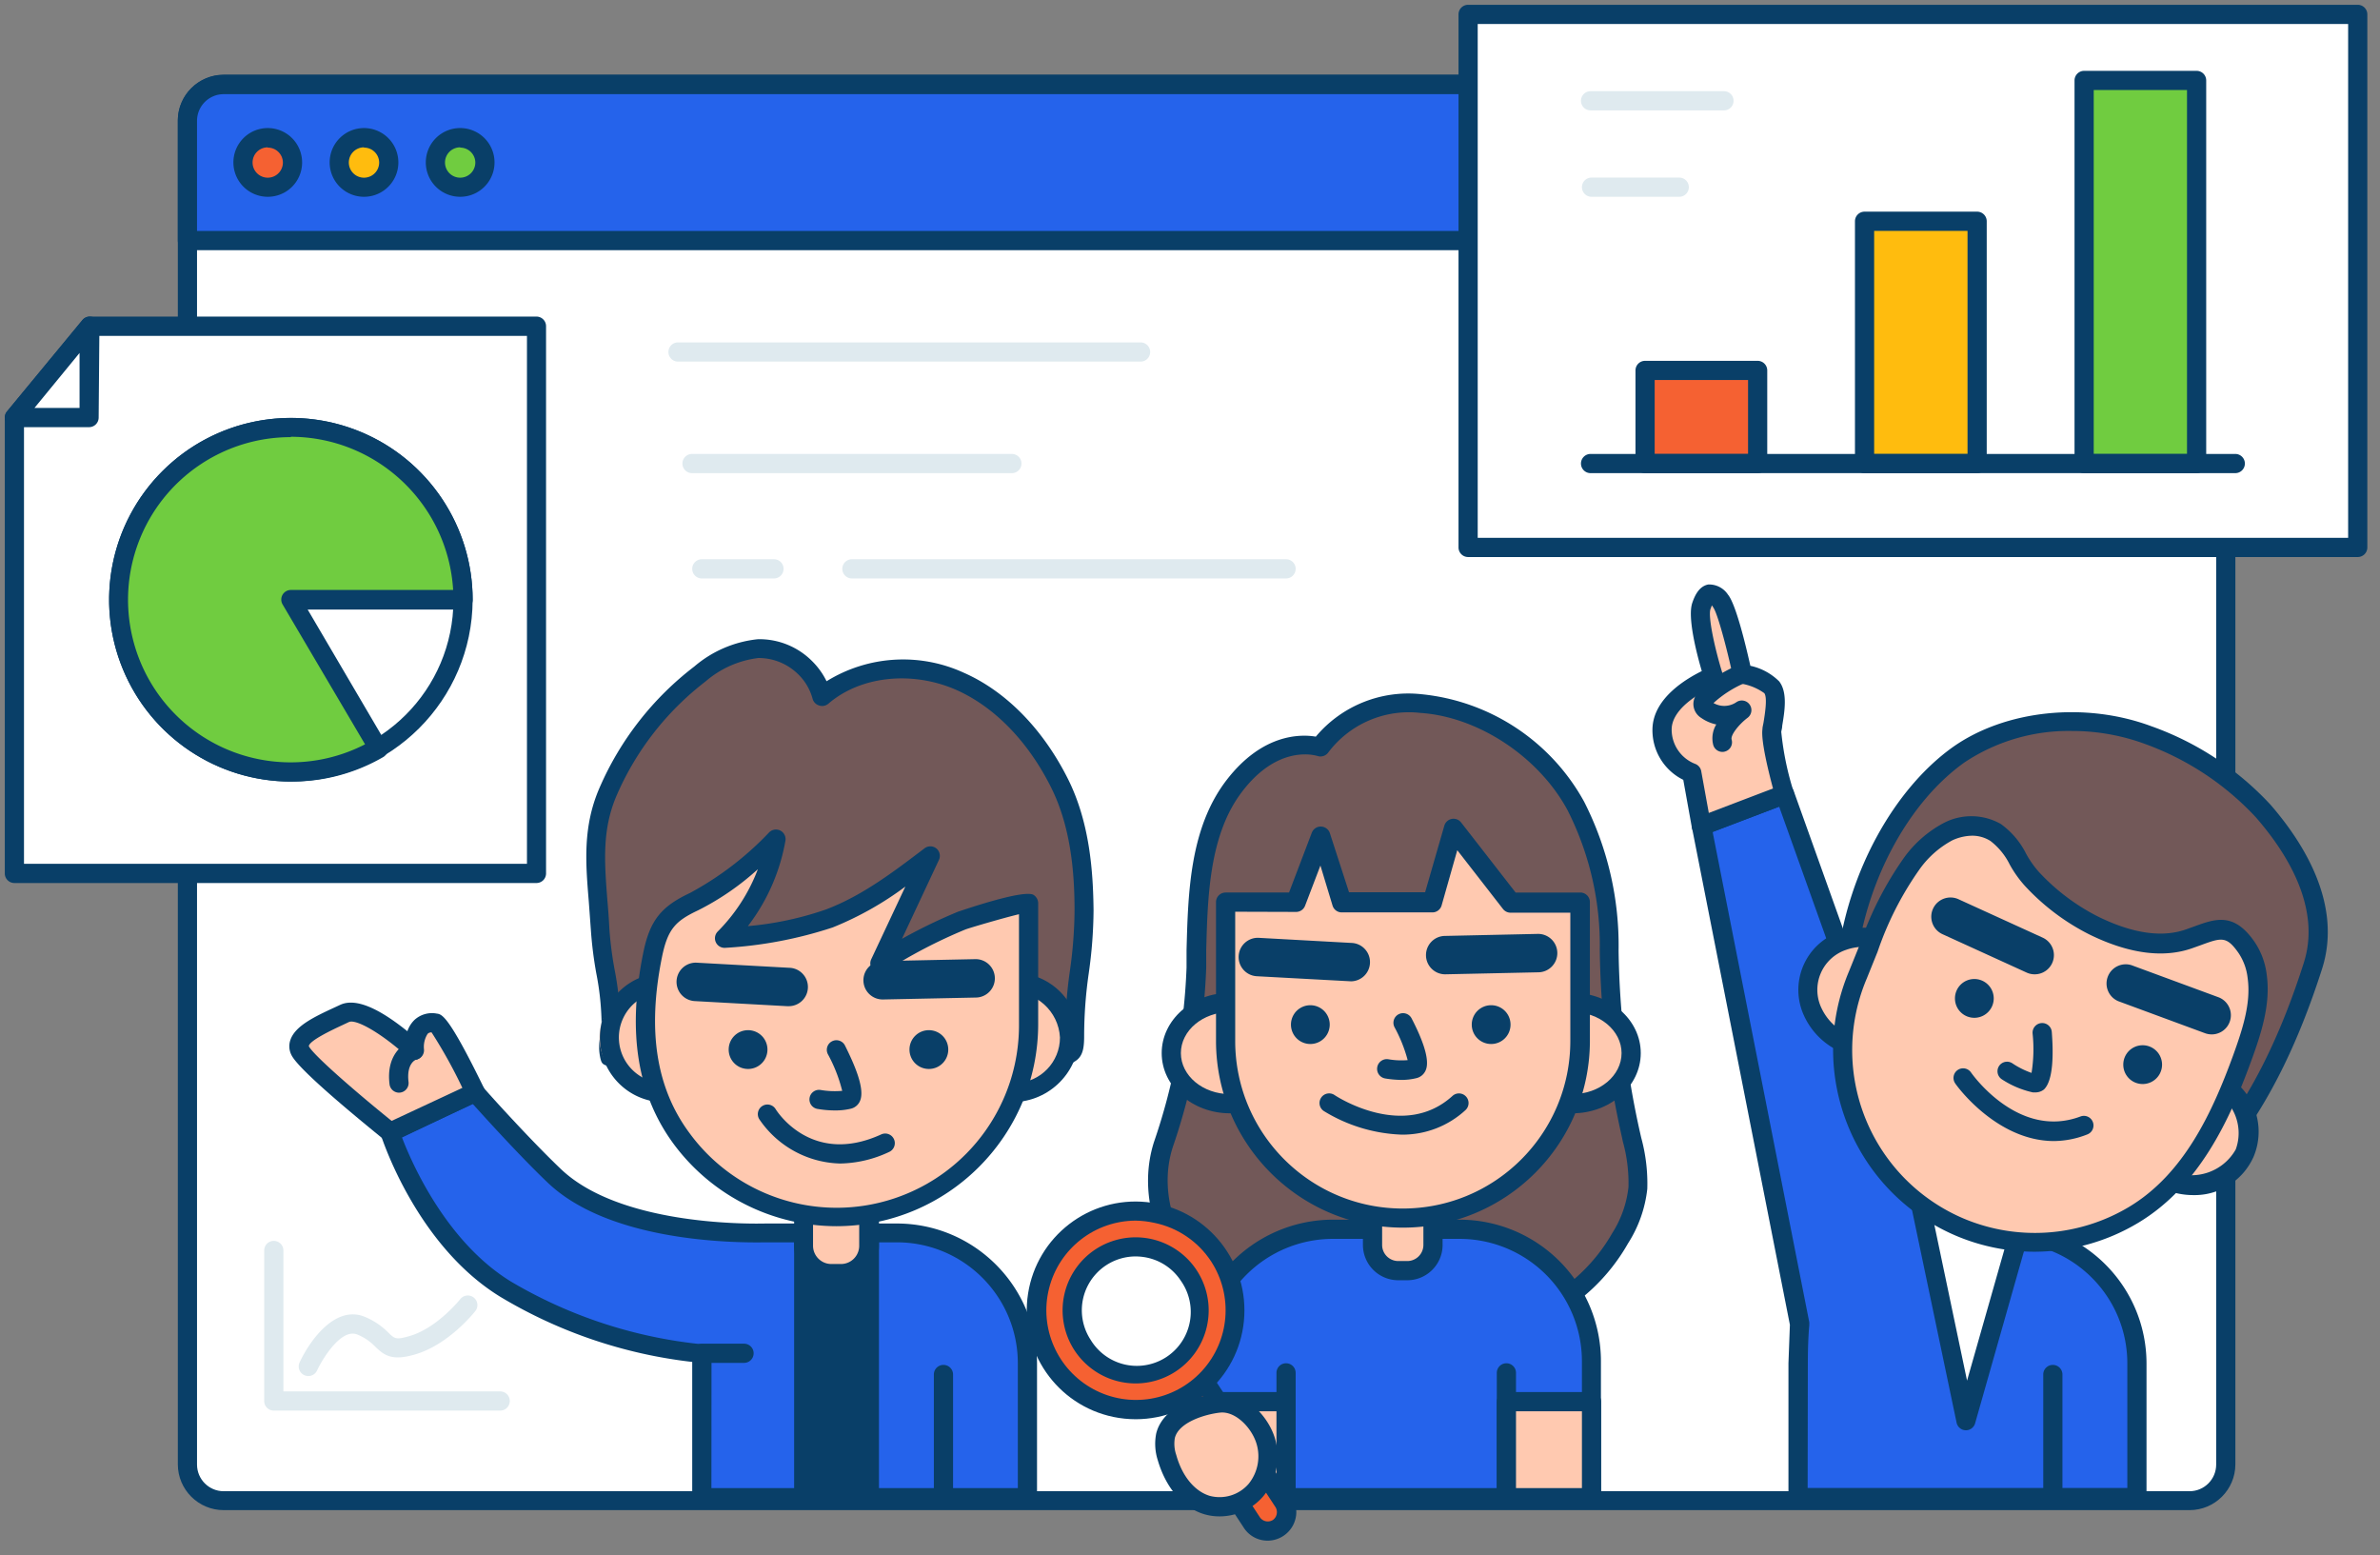 <svg xmlns="http://www.w3.org/2000/svg" xmlns:xlink="http://www.w3.org/1999/xlink" width="248" height="162" stroke="#000" stroke-linecap="round" stroke-linejoin="round" fill="#fff" fill-rule="evenodd"><rect width="100%" height="100%" fill="#808080" stroke="none"/><style><![CDATA[.B{fill:#093f68}.C{fill:#ffc9b0}.D{fill:#2563eb}.E{fill:#f56132}.F{fill:#725858}.G{fill:#70cc40}.H{fill:#dfeaef}]]></style><g stroke="none" fill-rule="nonzero"><path d="M19.53 12.58a3.762 3.762 0 0 1 3.77-3.77h204.85a3.762 3.762 0 0 1 3.77 3.77v139.97a3.762 3.762 0 0 1-3.77 3.77H23.3a3.762 3.762 0 0 1-3.77-3.77z"/><path d="M228.16 157.32H23.31c-2.636 0-4.774-2.134-4.78-4.77v-140c.006-2.636 2.144-4.77 4.78-4.77H228.16c2.632.005 4.764 2.138 4.77 4.77v140c-.005 2.632-2.138 4.764-4.77 4.77zM23.31 9.81c-1.531 0-2.775 1.238-2.78 2.77v140c.005 1.531 1.249 2.77 2.78 2.77H228.16c1.528-.005 2.764-1.242 2.77-2.77v-140c-.005-1.528-1.242-2.764-2.77-2.77z" class="B"/><path d="M23.31 8.81h204.85c2.082 0 3.77 1.688 3.77 3.77v12.48h0-212.4 0V12.58a3.77 3.77 0 0 1 1.108-2.669c.709-.707 1.671-1.103 2.672-1.101z" class="D"/><path d="M231.93 26.06H19.53c-.552 0-1-.448-1-1V12.58c.006-2.636 2.144-4.77 4.78-4.77H228.16c2.632.005 4.764 2.138 4.77 4.77v12.48a1 1 0 0 1-1 1zm-211.4-2H230.93V12.58c-.005-1.528-1.242-2.764-2.77-2.77H23.31c-1.531 0-2.775 1.239-2.78 2.77z" class="B"/><path d="M222.67 142.04v14H187.36v-14l.16-4h0l-10.23-51.98 8.67-3.3 13.37 37.33 9.74 8.35c3.608-.003 7.069 1.429 9.62 3.98a13.59 13.59 0 0 1 3.98 9.62z" class="D"/><path d="M222.67 157.01H187.36a1 1 0 0 1-1-1v-14l.15-4-10.2-51.77c-.096-.477.166-.955.62-1.13l8.67-3.3a1 1 0 0 1 .78 0 1 1 0 0 1 .52.57l13.28 37.12 9.26 7.95c7.91.211 14.217 6.677 14.23 14.59v14a1 1 0 0 1-1 .97zm-34.31-2H221.67v-13c-.011-6.954-5.646-12.589-12.6-12.6-.238 0-.469-.085-.65-.24l-9.74-8.35a1.001 1.001 0 0 1-.29-.42L185.39 84.03l-6.93 2.64 10.07 51.08c.005.063.005.127 0 .19a.482.482 0 0 1 0 .12c-.1 1.12-.15 2.41-.15 3.95z" class="B"/><path d="M199.33 121.82l5.49 26.18 6.2-21.82-11.69-4.36z"/><path d="M204.82 149h0a1 1 0 0 1-.94-.79l-5.49-26.19a1 1 0 0 1 1.33-1.18l11.69 4.36a1 1 0 0 1 .61 1.21l-6.2 21.83a1 1 0 0 1-1 .76zm-4.14-25.61l4.29 20.44 4.84-17z" class="B"/><path d="M223.86 76.55a30.261 30.261 0 0 1 12 7.93c3.88 4.47 7 10.31 5.18 16.12-2.14 6.71-5 13.28-9.39 18.8-2.47 3.11-16.68-5.19-20.19-6.68l-15.12-6.4c-3.36-1.48-4.29-2.81-3.82-6.55 1-7.82 5.09-16.54 11.64-21.17 5.5-3.9 13.43-4.37 19.7-2.05z" class="F"/><path d="M229.7 121.07c-3.49 0-9.28-2.74-15.44-5.85l-3.22-1.58-5.19-2.14-9.94-4.23c-3.85-1.69-4.93-3.53-4.41-7.59 1.14-8.91 5.87-17.49 12-21.86 5.47-3.86 13.77-4.73 20.66-2.17h0c4.744 1.681 9.009 4.488 12.43 8.18 3.61 4.16 7.47 10.5 5.38 17.08-2.53 7.92-5.66 14.17-9.57 19.11a3.24 3.24 0 0 1-2.7 1.05zm-13.8-44.92c-3.976-.072-7.879 1.069-11.19 3.27-5.75 4.08-10.12 12.08-11.22 20.47-.41 3.19.16 4.17 3.22 5.51l9.91 4.21 5.2 2.19c.75.32 1.89.9 3.35 1.63 3.51 1.78 14.21 7.19 15.67 5.35 3.75-4.74 6.77-10.79 9.22-18.48 1.82-5.7-1.71-11.39-5-15.16-3.188-3.429-7.147-6.048-11.55-7.64h0c-2.437-.895-5.013-1.353-7.61-1.35z" class="B"/><path d="M192.309 108.695c-3.193-1.354-4.767-4.793-3.53-7.71s4.804-4.176 7.996-2.822 4.767 4.793 3.53 7.71-4.803 4.176-7.996 2.822z" class="C"/><path d="M194.95 110.26c-1.032-.002-2.052-.213-3-.62a7.529 7.529 0 0 1-3.94-3.77c-.785-1.654-.825-3.564-.11-5.25s2.116-2.985 3.85-3.571c3.691-1.24 7.727.479 9.39 4a6.49 6.49 0 0 1 .12 5.25h0a6.48 6.48 0 0 1-3.86 3.56c-.787.275-1.616.41-2.45.4zm-.78-11.62a5.313 5.313 0 0 0-1.77.3c-1.207.395-2.184 1.293-2.68 2.462a4.4 4.4 0 0 0 .09 3.638c.59 1.249 1.624 2.233 2.9 2.76 1.266.555 2.694.612 4 .16a4.42 4.42 0 0 0 2.68-2.46h0a4.43 4.43 0 0 0-.09-3.63 5.53 5.53 0 0 0-2.9-2.77c-.704-.303-1.463-.46-2.23-.46zm6.15 7.25h0z" class="B"/><path d="M225.885 122.939c-3.193-1.354-4.767-4.793-3.53-7.71s4.803-4.176 7.996-2.822 4.767 4.793 3.53 7.71-4.803 4.176-7.996 2.822z" class="C"/><path d="M228.51 124.5a7.691 7.691 0 0 1-3-.62c-3.244-1.681-4.557-5.642-2.961-8.928s5.521-4.703 8.848-3.193 4.846 5.396 3.423 8.761c-1.108 2.478-3.597 4.047-6.31 3.98zm-.77-11.62c-1.905-.062-3.66 1.026-4.45 2.76-.763 2.58.532 5.322 3.01 6.372s5.348.072 6.67-2.272h0c.938-2.596-.405-5.46-3-6.4a5.711 5.711 0 0 0-2.23-.46z" class="B"/><path d="M204.22 127.82c-4.9-2.066-8.776-5.998-10.771-10.928a20 20 0 0 1 .141-15.343c1.67-4 2.89-8 5.55-11.5 1-1.419 2.318-2.583 3.85-3.4 1.571-.823 3.452-.796 5 .07 1.77 1.12 2.37 3.39 3.78 4.85 1.85 1.992 4.041 3.638 6.47 4.86 3.08 1.51 6.68 2.5 9.91 1.37 2.76-1 4.07-1.86 6 .9a7.002 7.002 0 0 1 1.11 3c.39 2.9-.59 5.8-1.59 8.56-2.28 6.22-5.38 12.75-11.31 16.28-5.5 3.284-12.233 3.76-18.14 1.28z" class="C"/><path d="M212.03 130.4c-2.817.002-5.606-.562-8.2-1.66h0c-10.685-4.547-15.672-16.885-11.15-27.58l1.11-2.75c1.087-3.202 2.626-6.233 4.57-9 1.094-1.543 2.537-2.808 4.21-3.69a6.22 6.22 0 0 1 5.92.12c1.119.807 2.025 1.875 2.64 3.11a10.351 10.351 0 0 0 1.33 1.89c1.77 1.909 3.866 3.487 6.19 4.66 3.58 1.75 6.65 2.2 9.14 1.32l.81-.29c2.24-.82 4.17-1.53 6.32 1.58.702 1.036 1.141 2.227 1.28 3.47.41 3-.54 6-1.64 9-2.27 6.2-5.43 13-11.74 16.8a21.119 21.119 0 0 1-10.79 3.02zm-6.5-43.34a5.07 5.07 0 0 0-2.11.49 10.001 10.001 0 0 0-3.47 3.11c-1.829 2.608-3.277 5.463-4.3 8.48l-1.13 2.8a19.06 19.06 0 0 0 10.09 25h0a19.11 19.11 0 0 0 17.19-1.18c5.77-3.43 8.73-9.9 10.88-15.77 1-2.77 1.89-5.47 1.53-8.08-.097-.929-.416-1.82-.93-2.6-1.27-1.83-1.79-1.64-4-.83l-.84.3c-3 1.06-6.6.58-10.68-1.41-2.537-1.27-4.823-2.987-6.75-5.07-.619-.685-1.156-1.44-1.6-2.25-.472-.955-1.156-1.789-2-2.44a3.53 3.53 0 0 0-1.88-.55zm6.51 26.74h-.22c-1.147-.254-2.238-.715-3.22-1.36-.463-.299-.597-.916-.3-1.38a1 1 0 0 1 1.39-.29c.621.418 1.293.754 2 1.0.219-1.359.256-2.741.11-4.11a1 1 0 1 1 2-.16c.17 2.22.18 5.05-.82 6-.267.21-.601.317-.94.3zm1.87 43.22a1 1 0 0 1-1-1v-12.83a1 1 0 1 1 2 0v12.83a1 1 0 0 1-1 1z" class="B"/><path d="M185.96 82.76s-1.51-5.34-1.32-6.65.72-3.57 0-4.51-3.08-1.4-3.08-1.4-1.41-6.57-2.25-7.61-1.48-1-2.0.57 1.28 7.34 1.28 7.34-5.26 2-5.35 5.44c-.035 2.032 1.203 3.87 3.1 4.6l1 5.54z" class="C"/><g class="B"><path d="M177.29 87.06c-.171.003-.34-.039-.49-.12a1 1 0 0 1-.5-.7l-.9-5a5.76 5.76 0 0 1-3.21-5.33c.09-3.17 3.49-5.18 5.14-6-.57-1.94-1.49-5.58-1-7.08.25-.74.69-1.75 1.67-1.94a2.35 2.35 0 0 1 2.06 1.06c.83 1 1.87 5.36 2.33 7.41a6.06 6.06 0 0 1 3 1.62c.89 1.14.58 3.07.32 4.62 0 .23-.07.45-.1.64.212 2.119.644 4.211 1.29 6.24.142.501-.123 1.027-.61 1.21l-8.67 3.3a.999.999 0 0 1-.33.07zm1.09-24l-.15.4c-.26.8.45 4.1 1.26 6.71a1 1 0 0 1-.6 1.23c-1.29.49-4.64 2.25-4.7 4.54a3.83 3.83 0 0 0 2.43 3.63 1 1 0 0 1 .65.76l.79 4.36 6.69-2.55c-.48-1.79-1.27-5-1.1-6.18 0-.21.07-.44.11-.68.14-.85.43-2.62.08-3.07-.738-.529-1.592-.872-2.49-1a1 1 0 0 1-.78-.77c-.65-3-1.62-6.62-2.06-7.18-.04-.09-.09-.14-.13-.19z"/><path d="M179.52 78.33a1 1 0 0 1-1-.73c-.183-.724-.068-1.492.32-2.13-.564-.118-1.098-.349-1.57-.68-.55-.338-.864-.957-.81-1.6.15-1.66 3-3.16 4.63-3.91a1.003 1.003 0 0 1 1.325.505 1.003 1.003 0 0 1-.505 1.325c-1.235.51-2.372 1.23-3.36 2.13a2.25 2.25 0 0 0 2.37-.08c.448-.318 1.069-.215 1.39.23a1 1 0 0 1-.2 1.38c-.9.68-1.81 1.81-1.67 2.28.074.256.043.531-.087.764a1 1 0 0 1-.603.476c-.074.024-.152.037-.23.04z"/><use xlink:href="#B"/><use xlink:href="#B" x="-17.54" y="-6.9"/><path d="M230.47 107.76a2.089 2.089 0 0 1-.69-.12l-9.05-3.34c-.986-.414-1.471-1.531-1.101-2.534s1.462-1.539 2.482-1.216l9.06 3.34a2 2 0 0 1-.7 3.87zM212.01 101.5c-.286 0-.569-.061-.83-.18l-8.77-4c-1.005-.461-1.446-1.65-.985-2.655s1.65-1.446 2.655-.985l8.77 4a2 2 0 0 1-.84 3.82zm2.03 17.37c-6.05 0-10.25-5.9-10.3-6-.318-.453-.208-1.077.245-1.395a1.002 1.002 0 0 1 1.395.245c.2.29 5 7 11.41 4.59a1 1 0 0 1 .765.023c.242.109.431.309.525.557a1 1 0 0 1-.58 1.29 9.62 9.62 0 0 1-3.46.69z"/></g><path d="M107.06 142.04v14H73.13v-15a49.291 49.291 0 0 1-20.42-6.7C44.21 129.16 40.64 118 40.64 118l8.86-4.13s4.88 5.5 8.28 8.72c6.19 5.89 18.93 6 22 5.93H93.45c7.486-.011 13.571 6.034 13.61 13.52z" class="D"/><g class="B"><path d="M107.06 157.02H73.13c-.552 0-1-.448-1-1v-14.14c-7.052-.804-13.85-3.105-19.94-6.75-8.72-5.3-12.35-16.42-12.5-16.89a1 1 0 0 1 .53-1.21l8.86-4.13a1 1 0 0 1 1.17.24c0 .06 4.89 5.51 8.22 8.67 6 5.69 18.79 5.71 21.3 5.65h13.69c8.059.011 14.589 6.541 14.6 14.6v14a1 1 0 0 1-1 .96zm-32.93-2h31.93v-13c-.005-6.957-5.644-12.595-12.6-12.6H79.79c-3.7.07-16.32-.13-22.7-6.2-2.79-2.65-6.51-6.75-7.84-8.23l-7.36 3.51c1 2.62 4.58 10.85 11.34 15a48.69 48.69 0 0 0 20 6.55 1 1 0 0 1 .91 1z"/><path d="M83.72 128.06h6.84v27.96h-6.84z"/><path d="M90.59 157.02h-6.84a1 1 0 0 1-1-1v-28a1 1 0 0 1 1-1h6.84a1 1 0 0 1 1 1v28a1 1 0 0 1-1 1zm-5.84-2h4.84v-26h-4.84z"/></g><path d="M83.95 69.5a6.51 6.51 0 0 1 1.76 3c3.85-3.3 9.69-3.63 14.33-1.59s8.15 6.13 10.41 10.67c2 4.06 2.49 8.74 2.54 13.22s-1.08 8.64-1 13.09c0 1.58-.15 1.89-1.71 2.12a32.451 32.451 0 0 1-4.41 0h-34.76c-.47 0-7.5.29-7.57 0-.28-.95.15-2.07.19-3 .14-3.25-1-6.88-1.13-10.19-.25-5.13-1.27-9.61.84-14.43a31.07 31.07 0 0 1 9.55-12.22c1.702-1.48 3.817-2.402 6.06-2.64a6.8 6.8 0 0 1 4.9 1.97z" class="F"/><path d="M65.43 111.16c-2.63 0-2.69-.23-2.86-.88a5.242 5.242 0 0 1 0-2.4c.058-.297.098-.598.12-.9a29.073 29.073 0 0 0-.56-5.61 41.072 41.072 0 0 1-.56-4.49l-.22-3c-.33-4-.64-7.77 1.13-11.83A31.86 31.86 0 0 1 72.34 69.44a12.091 12.091 0 0 1 6.64-2.85c2.107-.039 4.139.78 5.63 2.27h0c.622.613 1.136 1.326 1.52 2.11a15.15 15.15 0 0 1 14.27-.9c4.43 1.94 8.3 5.9 10.91 11.13 2.26 4.55 2.6 9.68 2.64 13.65a48.005 48.005 0 0 1-.5 6.54c-.316 2.169-.477 4.358-.48 6.55 0 1.9-.32 2.8-2.57 3.13a16.647 16.647 0 0 1-3.16 0h-1.39-34.74-.81l-4.87.09zm-.94-1.43h0zm0-.58c.94 0 2.88 0 5.78-.1h.88 34.74 1.49a16.011 16.011 0 0 0 2.78 0 2.815 2.815 0 0 0 .83-.2c.016-.3.016-.6 0-.9.002-2.289.169-4.575.5-6.84a46.624 46.624 0 0 0 .48-6.27c0-3.76-.35-8.61-2.43-12.78-2.4-4.82-5.93-8.44-9.92-10.2-4.59-2-9.93-1.44-13.28 1.43a1 1 0 0 1-1 .2 1 1 0 0 1-.67-.71c-.262-.961-.776-1.835-1.49-2.53-1.106-1.097-2.603-1.709-4.16-1.7-2.035.248-3.95 1.097-5.5 2.44-4.031 3.094-7.211 7.161-9.24 11.82-1.57 3.6-1.29 7-1 10.86.09 1 .17 2.06.22 3.12a37.986 37.986 0 0 0 .55 4.26 31.002 31.002 0 0 1 .58 6 10.806 10.806 0 0 1-.15 1.16 8.283 8.283 0 0 0-.03.94z" class="B"/><path d="M83.72 125.84h6.87 0v3.93c0 .769-.306 1.507-.849 2.051a2.9 2.9 0 0 1-2.051.849h-1a2.9 2.9 0 0 1-2.051-.849c-.544-.544-.849-1.282-.849-2.051v-3.93h-.07z" class="C"/><path d="M87.66 133.68h-1c-2.155 0-3.905-1.744-3.91-3.9v-3.94a1 1 0 0 1 1-1h6.84a1 1 0 0 1 1 1v3.94c-.003 1.039-.418 2.034-1.156 2.765A3.91 3.91 0 0 1 87.66 133.68zm-2.94-6.84v2.94c.005 1.051.859 1.9 1.91 1.9h1c.504 0 .987-.2 1.343-.556s.557-.84.557-1.343v-2.94z" class="B"/><path d="M62.47 108.08c0-3.169 2.792-5.72 6.26-5.72s6.26 2.551 6.26 5.72-2.792 5.72-6.26 5.72-6.26-2.551-6.26-5.72z" class="C"/><path d="M68.73 114.81c-3.643-.282-6.397-3.415-6.211-7.064s3.246-6.485 6.898-6.394 6.568 3.074 6.573 6.728a6.999 6.999 0 0 1-2.236 4.869A7 7 0 0 1 68.73 114.81zm0-11.45c-2.543.275-4.412 2.513-4.228 5.064s2.354 4.498 4.91 4.406 4.579-2.192 4.578-4.749c-.151-2.755-2.505-4.868-5.26-4.72z" class="B"/><path d="M98.94 108.08c0-3.169 2.792-5.72 6.26-5.72s6.26 2.551 6.26 5.72-2.792 5.72-6.26 5.72-6.26-2.551-6.26-5.72z" class="C"/><path d="M105.2 114.81c-3.644-.277-6.404-3.407-6.221-7.058s3.242-6.49 6.896-6.401 6.571 3.074 6.576 6.729c-.146 3.859-3.391 6.871-7.25 6.73zm0-11.45c-2.545.269-4.418 2.506-4.238 5.059s2.35 4.503 4.907 4.412 4.583-2.192 4.581-4.751c-.151-2.751-2.498-4.862-5.25-4.72z" class="B"/><path d="M87.14 126.74a20.17 20.17 0 0 1-16.08-8.08c-4.22-5.66-4.41-12.43-3.07-19.11.64-3.2 1.63-4.35 4.33-5.62a33.499 33.499 0 0 0 8.53-6.5c-.683 3.904-2.551 7.504-5.35 10.31 3.706-.211 7.37-.9 10.9-2.05 3.88-1.47 7.24-4 10.53-6.52l-5.24 11.19a53.111 53.111 0 0 1 8.56-4.46c.41-.17 6.93-2.13 6.93-1.8v12.6c.011 5.318-2.097 10.422-5.858 14.182A20 20 0 0 1 87.14 126.74z" class="C"/><g class="B"><path d="M87.14 127.74c-6.646-.019-12.897-3.159-16.88-8.48-3.84-5.16-4.91-11.67-3.25-19.91.68-3.41 1.83-4.89 4.88-6.32a32.777 32.777 0 0 0 8.26-6.32 1 1 0 0 1 1.69.89 20.379 20.379 0 0 1-3.91 8.88c2.768-.239 5.495-.82 8.12-1.73 3.78-1.42 7.08-3.94 10.28-6.37a1 1 0 0 1 1.23 0 1 1 0 0 1 .28 1.2L93.99 97.8c1.902-1.062 3.865-2.011 5.88-2.84.06 0 6.85-2.39 7.85-1.72.282.192.454.509.46.85v12.6c-.011 11.617-9.423 21.034-21.04 21.05zM78.97 90.55a27.768 27.768 0 0 1-6.22 4.28c-2.35 1.11-3.18 1.93-3.78 4.92-1.54 7.64-.59 13.64 2.9 18.32 4.876 6.635 13.471 9.374 21.287 6.784s13.074-9.92 13.023-18.154V95.24c-1.71.41-5.1 1.41-5.56 1.58-2.922 1.205-5.73 2.671-8.39 4.38a1 1 0 0 1-1.45-1.26l3.56-7.58c-2.332 1.741-4.88 3.173-7.58 4.26-3.615 1.19-7.37 1.902-11.17 2.12a1 1 0 0 1-.8-1.7 18.43 18.43 0 0 0 4.18-6.49zm8.07 25.13a10.666 10.666 0 0 1-1.87-.16 1 1 0 0 1-.81-1.15 1 1 0 0 1 1.15-.82 8.809 8.809 0 0 0 2.25.09 16.081 16.081 0 0 0-1.5-3.83c-.241-.487-.05-1.077.431-1.329s1.075-.075 1.339.4c1 2 2.14 4.58 1.58 5.82a1.38 1.38 0 0 1-1 .81c-.515.117-1.042.174-1.57.17zm11.27 41.34a1 1 0 0 1-1-1v-12.83a1 1 0 1 1 2 0v12.83a1 1 0 0 1-1 1z"/><use xlink:href="#C"/><use xlink:href="#B" x="-145.32" y="-1.57"/><path d="M91.97 104.12c-1.105 0-2-.895-2-2s.895-2 2-2l9.65-.2a2.001 2.001 0 0 1 2.045 1.955c.025 1.105-.851 2.02-1.955 2.045l-9.65.2zm-9.84.7h-.11l-9.63-.53a2.003 2.003 0 1 1 .22-4l9.63.53c1.105.03 1.975.951 1.945 2.055s-.95 1.975-2.055 1.945zm5.4 16.39a10.48 10.48 0 0 1-8.42-4.63 1 1 0 0 1 .34-1.37c.47-.285 1.081-.138 1.37.33.16.26 3.78 5.94 11 2.64.502-.232 1.098-.013 1.33.49s.013 1.098-.49 1.33c-1.603.766-3.353 1.179-5.13 1.21z"/></g><path d="M137.59 77.81s-4.56-1.6-8.88 4c-4 5.24-3.82 12.75-4 19-.242 6.278-1.401 12.487-3.44 18.43-1.82 5.69.82 11.88 5.34 15.32 3.622 2.553 7.902 4.011 12.33 4.2 3.64.29 7.18-.69 10.76-.28 7.734 1.047 15.328-2.708 19.19-9.49 1.001-1.585 1.627-3.377 1.83-5.24a18.799 18.799 0 0 0-.69-5.42c-1.442-6.345-2.213-12.824-2.3-19.33.088-5.229-1.107-10.4-3.48-15.06-5.57-10.18-20.32-14.84-26.66-6.13z" class="F"/><path d="M140.32 139.79h-1.53c-5.31-.43-9.52-1.87-12.86-4.41-5.18-3.93-7.52-10.68-5.68-16.42 2.019-5.853 3.161-11.973 3.39-18.16V99c.16-6 .33-12.76 4.19-17.76 3.72-4.81 7.67-4.77 9.28-4.5a12.58 12.58 0 0 1 11-4.42c7.147.707 13.486 4.889 16.95 11.18a32.999 32.999 0 0 1 3.6 15.53c.085 6.432.846 12.837 2.27 19.11l.09.39a18.122 18.122 0 0 1 .63 5.33c-.222 2.015-.907 3.952-2 5.66-4.051 7.139-12.035 11.098-20.17 10a26.998 26.998 0 0 0-5.37.12c-1.21.04-2.52.15-3.79.15zm-4.35-61.2c-1.46 0-4 .57-6.5 3.83-3.46 4.47-3.63 10.91-3.78 16.59v1.81c-.236 6.371-1.412 12.672-3.49 18.7-1.58 4.94.47 10.79 5 14.22 3 2.3 6.89 3.61 11.81 4 1.668.084 3.341.031 5-.16 1.914-.236 3.848-.276 5.77-.12 7.34.991 14.547-2.569 18.22-9a11.172 11.172 0 0 0 1.69-4.8 16.152 16.152 0 0 0-.59-4.75l-.08-.39a93.728 93.728 0 0 1-2.32-19.53 31.138 31.138 0 0 0-3.36-14.59c-3-5.56-9.31-9.73-15.32-10.13a10.52 10.52 0 0 0-9.62 4.13 1 1 0 0 1-1.13.35c-.424-.112-.861-.166-1.3-.16z" class="B"/><path d="M165.84 141.83v14.19h-40.7v-14.19a13.76 13.76 0 0 1 4.03-9.74c2.583-2.583 6.087-4.033 9.74-4.03h13.15c4.815-.008 9.283 2.503 11.78 6.62a13.59 13.59 0 0 1 2 7.15z" class="D"/><g class="B"><path d="M165.84 157.02h-40.7c-.552 0-1-.448-1-1v-14.19a14.589 14.589 0 0 1 2-7.45c2.653-4.526 7.503-7.311 12.75-7.32h13.15c3.921-.008 7.683 1.545 10.456 4.317s4.329 6.533 4.324 10.453V156.02c0.0.545-.436.989-.98 1zm-39.7-2h38.7v-13.19c.003-3.389-1.343-6.641-3.741-9.036s-5.65-3.739-9.039-3.734h-13.15a12.76 12.76 0 0 0-12.77 12.77z"/><path d="M134.01 157.02a1 1 0 0 1-1-1v-13a1 1 0 1 1 2 0v13a1 1 0 0 1-1 1zm22.96 0a1 1 0 0 1-1-1v-13a1 1 0 1 1 2 0v13a1 1 0 0 1-1 1z"/></g><path d="M143.02 126.07h6.3 0v3.62c0 1.475-1.195 2.67-2.67 2.67h-1c-1.475 0-2.67-1.195-2.67-2.67v-3.62h.04z" class="C"/><path d="M146.65 133.37h-.95c-.976 0-1.912-.388-2.602-1.078s-1.078-1.626-1.078-2.602v-3.62c0-.552.448-1 1-1h6.3a1 1 0 0 1 1 1v3.62c0 2.029-1.641 3.675-3.67 3.68zm-2.63-6.3v2.62a1.68 1.68 0 0 0 .492 1.188c.315.315.742.492 1.188.492h.95c.924-.005 1.67-.756 1.67-1.68v-2.62z" class="B"/><use xlink:href="#D" class="C"/><path d="M128.17 115.98c-3.93 0-7.12-2.81-7.12-6.27s3.19-6.28 7.12-6.28 7.12 2.82 7.12 6.28-3.2 6.27-7.12 6.27zm0-10.55c-2.82 0-5.12 1.92-5.12 4.28s2.3 4.27 5.12 4.27 5.12-1.92 5.12-4.27-2.3-4.28-5.12-4.28z" class="B"/><use xlink:href="#D" x="35.68" class="C"/><path d="M163.85 115.98c-3.93 0-7.12-2.81-7.12-6.27s3.19-6.28 7.12-6.28 7.12 2.82 7.12 6.28-3.2 6.27-7.12 6.27zm0-10.55c-2.83 0-5.12 1.92-5.12 4.28s2.29 4.27 5.12 4.27 5.12-1.92 5.12-4.27-2.3-4.28-5.12-4.28z" class="B"/><path d="M157.4 94.07l-6-7.68-2.16 7.65h-9.42l-2.23-6.88-2.62 6.84h-7.3v14.46c.006 10.191 8.269 18.45 18.46 18.45h0c4.898 0 9.595-1.946 13.057-5.41A18.46 18.46 0 0 0 164.59 108.44V94.09z" class="C"/><path d="M146.17 127.89c-10.741-.005-19.449-8.709-19.46-19.45V93.98a1 1 0 0 1 1-1h0 6.61l2.36-6.2a1 1 0 0 1 1.89 0l2 6.17h7.93l2-6.93a1 1 0 0 1 1.75-.34l5.68 7.3h6.74a1 1 0 0 1 1 1v14.35a19.47 19.47 0 0 1-5.681 13.836c-3.66 3.672-8.634 5.732-13.819 5.724zm-17.46-32.91v13.46c0 9.643 7.817 17.46 17.46 17.46s17.46-7.817 17.46-17.46V95.08h-6.24a1 1 0 0 1-.78-.39l-4.76-6.12-1.63 5.75c-.125.445-.538.747-1.0.73h0-9.41c-.433-0-.816-.279-.95-.69l-1.27-4.19-1.6 4.19a1 1 0 0 1-.94.64h0zM146.08 112.5c-.583-.003-1.165-.053-1.74-.15-.552-.094-.924-.618-.83-1.17s.618-.924 1.17-.83c.66.114 1.332.144 2 .09a15.266 15.266 0 0 0-1.37-3.43 1.002 1.002 0 0 1 .43-1.35 1.002 1.002 0 0 1 1.35.43c.95 1.83 2 4.26 1.46 5.43-.172.393-.515.684-.93.79-.504.125-1.021.189-1.54.19z" class="B"/><path d="M125.14 146.07h8.87v9.95h-8.87z" class="C"/><use xlink:href="#E" class="B"/><path d="M156.97 146.07h8.87v9.95h-8.87z" class="C"/><g class="B"><use xlink:href="#E" x="31.83"/><use xlink:href="#C" x="58.59" y="-2.6"/><path d="M134.52 106.74a2.02 2.02 0 1 1 4.04 0 2.02 2.02 0 1 1-4.04 0zm16.07-5.24c-1.105 0-2-.895-2-2s.895-2 2-2l9.64-.21a2.001 2.001 0 0 1 2.045 1.955c.025 1.105-.851 2.02-1.955 2.045l-9.73.21zm-9.87.72h-.13l-9.63-.52c-1.105-.061-1.951-1.006-1.89-2.11s1.006-1.951 2.11-1.89l9.63.53c1.105.03 1.975.95 1.945 2.055a2.001 2.001 0 0 1-2.055 1.945zm5.3 15.98a16.58 16.58 0 0 1-8.08-2.46c-.456-.305-.581-.921-.28-1.38a1 1 0 0 1 1.39-.29c.29.2 7.25 4.7 12.3.1a1 1 0 0 1 1.41.06c.182.196.277.456.266.723a1 1 0 0 1-.326.698c-1.819 1.672-4.209 2.585-6.68 2.55z"/></g><use xlink:href="#F" class="E"/><path d="M27.9 20.5a3.58 3.58 0 0 1-2.531-6.111A3.58 3.58 0 0 1 31.48 16.92a3.57 3.57 0 0 1-3.58 3.58zm0-5.15a1.58 1.58 0 0 0-1.114 2.701c.454.451 1.135.584 1.725.336s.972-.827.968-1.467c-.016-.859-.721-1.546-1.58-1.54z" class="B"/><path d="M35.35 16.95c0-1.429 1.151-2.58 2.58-2.58s2.58 1.151 2.58 2.58-1.151 2.58-2.58 2.58-2.58-1.151-2.58-2.58z" fill="#ffbc0e"/><path d="M37.93 20.5a3.58 3.58 0 0 1-2.531-6.111A3.58 3.58 0 0 1 41.51 16.92c0 1.977-1.603 3.58-3.58 3.58zm0-5.15a1.58 1.58 0 0 0-1.114 2.701c.454.451 1.135.584 1.725.336A1.58 1.58 0 0 0 39.51 16.92c-.016-.859-.721-1.546-1.58-1.54z" class="B"/><use xlink:href="#F" x="20.06" class="G"/><path d="M47.96 20.5a3.58 3.58 0 0 1-2.545-6.108A3.58 3.58 0 0 1 51.53 16.92c0 1.973-1.597 3.575-3.57 3.58zm0-5.15a1.58 1.58 0 0 0-1.127 2.697c.453.453 1.135.588 1.726.341A1.58 1.58 0 0 0 49.53 16.92c-.016-.855-.715-1.54-1.57-1.54z" class="B"/><path d="M152.98 1.5H245.68v55.53h-92.7z"/><path d="M245.68 58.03h-92.7c-.552 0-1-.448-1-1V1.5c0-.552.448-1 1-1h92.7a1 1 0 0 1 1 1v55.53a1 1 0 0 1-1 1zm-91.7-2h90.7V2.5h-90.7z" class="B"/><path d="M171.42 38.59h11.73v9.7h-11.73z" class="E"/><path d="M183.15 49.29h-11.73a1 1 0 0 1-1-1v-9.7a1 1 0 0 1 1-1h11.73a1 1 0 0 1 1 1v9.7a1 1 0 0 1-1 1zm-10.73-2h9.73v-7.7h-9.73z" class="B"/><path d="M194.29 23.05h11.73v25.24h-11.73z" fill="#ffbc0e"/><path d="M206.02 49.29H194.29a1 1 0 0 1-1-1V23.05a1 1 0 0 1 1-1h11.73a1 1 0 0 1 1 1v25.24a1 1 0 0 1-1 1zm-10.73-2h9.73V24.05H195.29z" class="B"/><path d="M217.17 8.38h11.73v39.9h-11.73z" class="G"/><g class="B"><path d="M228.89 49.29h-11.72c-.552 0-1-.448-1-1V8.38c0-.552.448-1 1-1h11.72a1 1 0 0 1 1 1v39.91c0 .265-.105.52-.293.707a1 1 0 0 1-.707.293zm-10.72-2h9.72V9.38h-9.72z"/><path d="M232.92 49.29h-67.18a1 1 0 1 1 0-2h67.18a1 1 0 1 1 0 2z"/></g><path d="M179.64 11.5h-13.9a1 1 0 1 1 0-2h13.9a1 1 0 1 1 0 2z" class="H"/><path d="M55.91 90.99H1.5V43.52l7.87-9.54h46.54v57.01z"/><path d="M55.91 91.99H1.5a1 1 0 0 1-1-1V43.5c-.001-.234.081-.46.23-.64l7.86-9.52a1 1 0 0 1 .77-.36h46.54c.552 0 1.0.448 1 1v57a1 1 0 0 1-.286.71c-.186.189-.439.297-.704.3zM2.5 89.99h52.41v-55H9.84l-7.34 8.9z" class="B"/><path d="M1.5 43.52h7.78l.09-9.54L1.5 43.52z"/><path d="M9.28 44.5H1.5a1 1 0 0 1-.9-.58 1 1 0 0 1 .13-1.06l7.86-9.52a1 1 0 0 1 1.77.65l-.08 9.51a1 1 0 0 1-1 1zm-5.69-2h4.7v-5.73z" class="B"/><path d="M12.37 62.48c0-9.939 8.001-17.94 17.94-17.94s17.94 8.001 17.94 17.94-8.001 17.94-17.94 17.94-17.94-8.001-17.94-17.94z"/><path d="M30.31 81.42c-7.662 0-14.57-4.617-17.5-11.697s-1.306-15.228 4.115-20.643 13.571-7.031 20.647-4.093S49.258 54.838 49.25 62.5c-.044 10.439-8.501 18.887-18.94 18.92zm0-35.88c-9.353 0-16.936 7.58-16.94 16.933S20.944 79.413 30.297 79.42s16.942-7.567 16.953-16.92c0-9.365-7.575-16.967-16.94-17z" class="B"/><path d="M30.31 62.5L39.42 77.96c-7.008 4.131-15.917 3.03-21.708-2.683s-7.014-14.606-2.98-21.669 12.316-10.529 20.178-8.443S48.248 54.366 48.25 62.5z" class="G"/><path d="M30.31 81.42c-7.662 0-14.57-4.617-17.5-11.697s-1.306-15.228 4.115-20.643 13.571-7.031 20.647-4.093S49.258 54.838 49.25 62.5c0 .552-.448 1-1 1h-16.19l8.22 14c.136.229.176.502.11.76a1.001 1.001 0 0 1-.46.61c-2.922 1.693-6.243 2.574-9.62 2.55zm0-35.88c-7.026-.011-13.329 4.316-15.844 10.876s-.72 13.992 4.512 18.68 12.815 5.661 19.061 2.444l-8.59-14.57a1 1 0 0 1-.009-1.005c.178-.312.509-.505.869-.505h16.91c-.548-8.946-7.947-15.929-16.91-15.96zm47.22 96.44h-4.4c-.552 0-1-.448-1-1s.448-1 1-1h4.4a1 1 0 1 1 0 2z" class="B"/><path d="M49.5 113.81s-3.47-7.14-4.17-7.23c-2.47-.33-2.17 2.84-2.17 2.84s-5.14-4.86-7.28-3.84-5.4 2.31-4.6 3.9 9.36 8.46 9.36 8.46z" class="C"/><g class="B"><path d="M40.64 118.94a1 1 0 0 1-.63-.22c-2-1.64-8.79-7.13-9.63-8.79a2 2 0 0 1-.11-1.62c.51-1.45 2.53-2.4 4.49-3.31l.69-.32c2-.93 5 1.15 7 2.75a3 3 0 0 1 .73-1.17 2.69 2.69 0 0 1 2.32-.67c.55.07 1.23.16 4.94 7.78.103.246.103.524 0 .77a1 1 0 0 1-.52.57l-8.86 4.13c-.13.067-.274.101-.42.1zm-4-12.52c-.103-.001-.205.019-.3.06l-.7.33c-.94.44-3.43 1.6-3.46 2.18.44.88 4.64 4.56 8.63 7.78l7.37-3.44a50.891 50.891 0 0 0-3.21-5.78.54.54 0 0 0-.41.15 2.52 2.52 0 0 0-.38 1.62 1 1 0 0 1-1.68.82c-2.02-1.88-4.74-3.72-5.91-3.72zm8.21 1z"/><path d="M41.59 113.83c-.509.004-.939-.375-1-.88-.37-3 1.36-4.27 2.33-4.5a1 1 0 0 1 .5 1.93c-.13 0-1.08.42-.85 2.33.065.546-.324 1.042-.87 1.11z"/></g><path d="M118.85 37.67h-48.2c-.552 0-1-.448-1-1s.448-1 1-1h48.2a1 1 0 1 1 0 2zm-13.41 11.62H72.11a1 1 0 1 1 0-2h33.33a1 1 0 1 1 0 2zm28.57 10.97H88.77a1 1 0 1 1 0-2h45.24a1 1 0 1 1 0 2zm-53.36 0h-7.52c-.552 0-1-.448-1-1s.448-1 1-1H80.65a1 1 0 1 1 0 2zm94.33-39.76h-9.14a1 1 0 1 1 0-2h9.14a1 1 0 1 1 0 2z" class="H"/><path d="M121.758 145.362a1.966 1.966 0 0 1 .569-2.727h0a1.966 1.966 0 0 1 2.727.569l8.687 13.27a1.966 1.966 0 0 1-.569 2.727h0a1.966 1.966 0 0 1-2.727-.569z" class="E"/><path d="M132.1 160.5c-.205-0-.409-.02-.61-.06a2.94 2.94 0 0 1-1.88-1.28l-8.69-13.27a3 3 0 0 1-.42-2.23c.276-1.153 1.205-2.034 2.37-2.251s2.349.274 3.02 1.251l8.7 13.25a2.88 2.88 0 0 1 .42 2.23c-.298 1.367-1.501 2.345-2.9 2.36zm-8.69-17.21c-.188.002-.372.058-.53.16a.94.94 0 0 0-.42.61c-.062.252-.011.519.14.73l8.68 13.27c.3.442.895.569 1.35.29h0a1 1 0 0 0 .28-1.34l-8.69-13.27a1 1 0 0 0-.61-.42z" class="B"/><path d="M107.99 136.51c0-5.728 4.612-10.34 10.34-10.34s10.34 4.612 10.34 10.34-4.612 10.34-10.34 10.34-10.34-4.612-10.34-10.34z" class="E"/><path d="M118.35 147.85c-.786-.001-1.57-.081-2.34-.24-5.906-1.235-9.811-6.879-8.885-12.841s6.36-10.155 12.363-9.54 10.472 5.824 10.169 11.851-5.272 10.76-11.306 10.77zm0-20.69c-4.273.01-7.995 2.919-9.037 7.064s.863 8.467 4.623 10.496 8.419 1.247 11.311-1.899 3.28-7.854.942-11.431h0c-1.36-2.066-3.486-3.506-5.91-4-.647-.143-1.307-.221-1.97-.23z" class="B"/><path d="M111.71 136.51a6.606 6.606 0 0 1 13.24 0 6.606 6.606 0 0 1-13.24 0z"/><path d="M118.34 144.12c-3.779.002-6.987-2.77-7.534-6.51s1.734-7.314 5.356-8.393 7.487.662 9.077 4.091.423 7.505-2.74 9.572c-1.237.808-2.682 1.239-4.16 1.24zm0-13.23a5.61 5.61 0 0 0-4.938 2.946c-.98 1.815-.884 4.021.248 5.745 1.064 1.758 3.003 2.795 5.056 2.704s3.893-1.294 4.798-3.139a5.62 5.62 0 0 0-.453-5.715h0c-.814-1.247-2.091-2.118-3.55-2.42-.388-.08-.783-.12-1.18-.12z" class="B"/><path d="M52.12 146.95H28.53c-.552 0-1-.448-1-1v-15.68c0-.552.448-1 1-1a1 1 0 0 1 1 1v14.68h22.59a1 1 0 1 1 0 2zm-19.99-3.6a1.061 1.061 0 0 1-.42-.09 1 1 0 0 1-.521-.563c-.092-.25-.081-.526.031-.767 1.1-2.35 3.75-6 6.79-4.75a7.452 7.452 0 0 1 2.49 1.68c.62.6.76.74 2.19.32 2.88-.84 5.24-3.81 5.27-3.84a1 1 0 0 1 1.4-.17c.21.164.347.405.379.669a1 1 0 0 1-.209.74c-.11.14-2.77 3.5-6.28 4.52-2.36.69-3.17.14-4.14-.8-.526-.551-1.164-.984-1.87-1.27-1.68-.7-3.65 2.55-4.2 3.74-.164.354-.519.581-.91.58z" class="H"/><path d="M121.45 149.57a4.552 4.552 0 0 0 .15 2.28c.6 2.16 2 4.28 4.16 4.93 1.86.512 3.848-.091 5.11-1.55a5.53 5.53 0 0 0 1-5.31c-.66-1.91-2.63-4-4.8-3.76-2.03.22-5.08 1.22-5.62 3.41z" class="C"/><path d="M127.08 157.97a5.551 5.551 0 0 1-1.61-.23c-2.23-.67-4-2.78-4.83-5.63a5.55 5.55 0 0 1-.16-2.78h0c.65-2.63 3.88-3.89 6.44-4.16s5 2 5.85 4.42a6.53 6.53 0 0 1-1.14 6.29c-1.14 1.326-2.801 2.09-4.55 2.09zm-4.66-8.16a3.58 3.58 0 0 0 .15 1.77c.6 2.18 1.9 3.77 3.48 4.25a4 4 0 0 0 4.06-1.25 4.55 4.55 0 0 0 .77-4.34c-.56-1.62-2.2-3.25-3.75-3.08s-4.31 1-4.71 2.65z" class="B"/></g><defs ><path id="B" d="M221.25 110.91c0-1.119.901-2.02 2.02-2.02a2.016 2.016 0 1 1 0 4.04c-1.119 0-2.02-.901-2.02-2.02z"/><path id="C" d="M94.77 109.34a2.016 2.016 0 0 1 2.02-2.02c1.119 0 2.02.901 2.02 2.02s-.901 2.02-2.02 2.02a2.016 2.016 0 0 1-2.02-2.02z"/><path id="D" d="M122.05 109.71c0-2.92 2.729-5.27 6.12-5.27s6.12 2.35 6.12 5.27-2.73 5.27-6.12 5.27-6.12-2.35-6.12-5.27z"/><path id="E" d="M134.01 157.02h-8.87a1 1 0 0 1-1-1v-10a1 1 0 0 1 1-1h8.87a1 1 0 0 1 1 1v10a1 1 0 0 1-1 1zm-7.87-2h6.87v-8h-6.87z"/><path id="F" d="M25.32 16.95c0-1.429 1.151-2.58 2.58-2.58s2.58 1.151 2.58 2.58-1.151 2.58-2.58 2.58-2.58-1.151-2.58-2.58z"/></defs></svg>